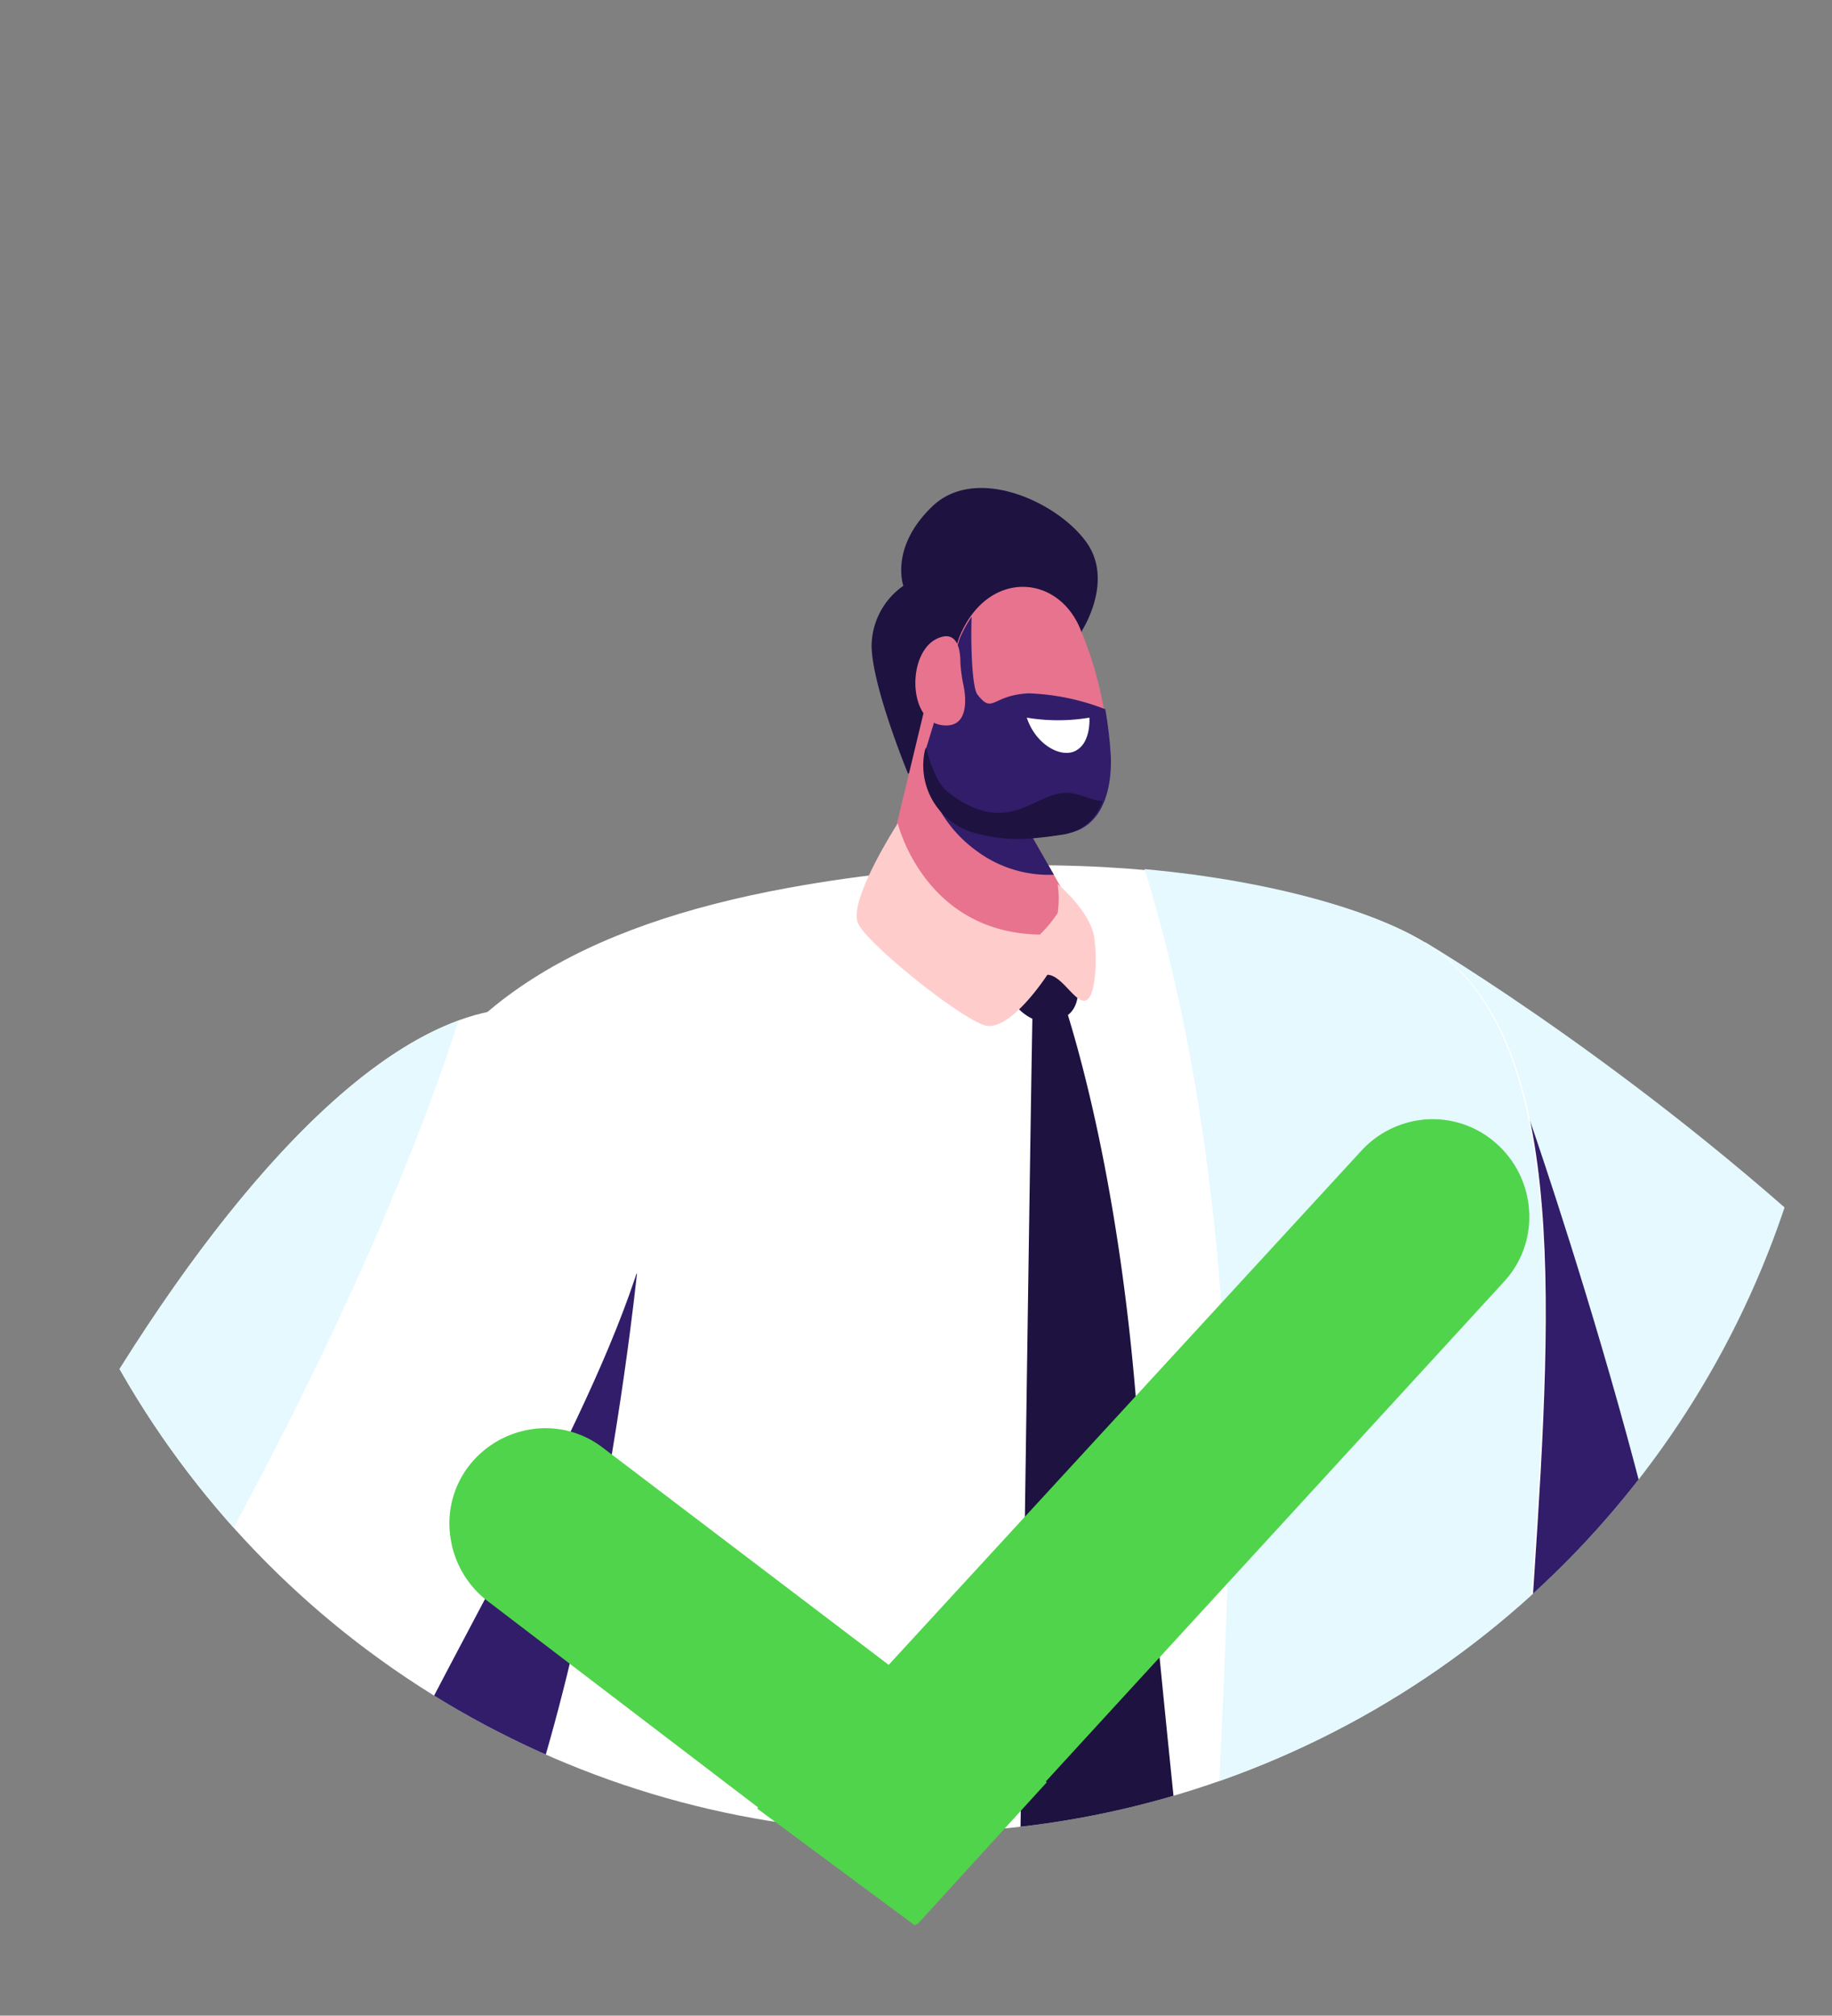 <svg xmlns="http://www.w3.org/2000/svg" xmlns:xlink="http://www.w3.org/1999/xlink" width="196" height="215.565" viewBox="0 0 196 215.565">
  <rect x="0" y="0" width="196" height="215.565" fill="#808080" stroke="none"/>
  <defs>
    <clipPath id="clip-path">
      <circle id="Elipse_204" data-name="Elipse 204" cx="98" cy="98" r="98" transform="translate(-16474 12161)" fill="#fff"/>
    </clipPath>
  </defs>
  <g id="Grupo_1279" data-name="Grupo 1279" transform="translate(16474 -12161)">
    <g id="Grupo_de_máscara_294" data-name="Grupo de máscara 294" clip-path="url(#clip-path)">
      <g id="Grupo_1277" data-name="Grupo 1277" transform="translate(-16496 12746.5)">
        <path id="Caminho_1669" data-name="Caminho 1669" d="M161.851-12.951c2.7-4.6,3.2-9.6,3.3-13.6l14.9-1s-.7,5.2,2.1,9c1.2,1.7,4.5,2.7,9,4.3,7.2,3.1,16.1,7.1,16.6,9.5.8,3.9-40.2,6.6-47.3,3.2C156.651-3.351,158.851-7.851,161.851-12.951Z" fill="#311d69"/>
        <path id="Caminho_1670" data-name="Caminho 1670" d="M61.75-12.951c2.7-4.6,3.2-9.6,3.3-13.6l14.9-1s-.7,5.2,2.1,9c1.2,1.7,4.5,2.7,9,4.3,7.2,3.1,16.1,7.1,16.6,9.5.8,3.9-40.2,6.6-47.3,3.2C56.55-3.351,58.75-7.851,61.75-12.951Z" fill="#311d69"/>
        <path id="Caminho_1671" data-name="Caminho 1671" d="M174.451-484.751s97.6,57.6,85.5,118.9c-11.7,59.4-25.9,97.3-54.5,82.3-4.6-2.4-7.6-11-6.4-17.8,3.9-22.3,15.6-56.2,13.6-70.2-1.8-12.4-52.2-63.6-52.2-63.6Z" fill="#e5f9ff"/>
        <path id="Caminho_1672" data-name="Caminho 1672" d="M210.651-192.251c-5.9-75.2-22.4-144.4-34.3-168.5-5.1-13.5-111.3,23-113.1,28.3-18.7,52.2-6.3,281.7-1.9,305.9,1.4,7.8,24.8,9.2,31.4,4.3,18.7-13.7,30.3-237.8,41.9-237.3,5.6.2,15.8,39.6,15.8,105.4,0,22-10.4,118.4,15.5,136.1,3.5,2.4,18.1,2,22.2-2.7C214.151-50.451,212.551-167.951,210.651-192.251Z" fill="#311d69"/>
        <path id="Caminho_1673" data-name="Caminho 1673" d="M185.551-466.051s19.3,55.3,18.8,80.3c-8.2-10.9-20.8-24.9-30.5-35.2Z" fill="#311d69"/>
        <path id="Caminho_1674" data-name="Caminho 1674" d="M61.35-26.451c-4.4-24.1-16.8-253.7,1.9-305.9.3-.8,2.7-2.2,6.7-4a73.19,73.19,0,0,1,8.2,21.9c5.8,30.3-6.6,69.9-6.9,112.5-.3,36.7,16.7,147.3,12.3,182.5C74.15-18.751,62.25-21.051,61.35-26.451Z" fill="#1d1240"/>
        <path id="Caminho_1675" data-name="Caminho 1675" d="M63.451-462.051c6-16,21-24.5,42.9-28.5,32.9-6,59.4.4,68.2,5.9,30.1,18.7-5.7,110.6,19.3,156.9.4,1-8.3,17.3-63.3,20.3-54.4,3-71.8-8.5-71.5-9.6C72.55-366.351,52.75-433.551,63.451-462.051Z" fill="#fff"/>
        <path id="Caminho_1676" data-name="Caminho 1676" d="M137.751-518.051s3.6-5.5.3-9.7c-3.2-4.2-11.7-8-16.3-3.6s-3.1,8.5-3.1,8.5a7.916,7.916,0,0,0-3.4,6.5c.1,4.4,3.9,13.6,3.9,13.6S137.051-510.551,137.751-518.051Z" fill="#1d1240"/>
        <path id="Caminho_1677" data-name="Caminho 1677" d="M120.951-509.851l-5.2,21.6c.2,3,16.9,9.7,21.2,5.6,1.3-1.2.6-4-.9-7l-9.1-16Z" fill="#e7738e"/>
        <path id="Caminho_1678" data-name="Caminho 1678" d="M128.751-502.451c-3.3-.3-7.8-.7-7.8-.7a13.97,13.97,0,0,0,5.6,8.7,12.955,12.955,0,0,0,8.2,2.5Z" fill="#311d69"/>
        <path id="Caminho_1679" data-name="Caminho 1679" d="M124.551-517.151l-3.6,11.8a7.493,7.493,0,0,0,5.6,8.9c3.2.8,5.2.7,9.2.1,3.3-.5,5-3.7,4.9-8.1a39.308,39.308,0,0,0-3-13.6C135.251-524.251,127.451-524.651,124.551-517.151Z" fill="#e7738e"/>
        <path id="Caminho_1680" data-name="Caminho 1680" d="M121.051-505.351l3.6-11.8a13.574,13.574,0,0,1,1.3-2.4c-.1,2.4,0,7.4.6,8.3,1.7,2.2,1.5.1,5.5-.1a24.987,24.987,0,0,1,8.2,1.7,43.5,43.5,0,0,1,.6,5.2c.1,4.4-1.5,7.7-4.9,8.1a21.68,21.68,0,0,1-9.2-.1A7.432,7.432,0,0,1,121.051-505.351Z" fill="#311d69"/>
        <path id="Caminho_1681" data-name="Caminho 1681" d="M131.851-508.751a20.345,20.345,0,0,0,6.7,0s.2,2.6-1.4,3.5C135.65-504.351,132.851-505.751,131.851-508.751Z" transform="translate(0 0)" fill="#fff"/>
        <path id="Caminho_1682" data-name="Caminho 1682" d="M136.751-500.651c-3.8-.7-6.5,5.1-13.3-.1-1.3-1-2-3.4-2.4-4.8l-.1.3a7.493,7.493,0,0,0,5.6,8.9c3.2.8,5.2.7,9.2.1a5.309,5.309,0,0,0,4.2-3.6C139.351-499.751,137.851-500.451,136.751-500.651Z" fill="#1d1240"/>
        <path id="Caminho_1683" data-name="Caminho 1683" d="M125.051-512.351a16.007,16.007,0,0,1-.3-2.3c0-1.5-.4-3.6-2.6-2.5-3.1,1.6-3,8.7.6,9.2C125.551-507.551,125.451-510.551,125.051-512.351Z" fill="#e7738e"/>
        <path id="Caminho_1684" data-name="Caminho 1684" d="M90.15-449.351s-6.8,67.5-26.3,84.4c-.2-16.1-1.6-32.3-2.7-47.1Z" fill="#311d69"/>
        <path id="Caminho_1685" data-name="Caminho 1685" d="M29.75-247.251s8.9,4.4,9.3,11.4,6.1,12.5,4.7,15-6.1-5.4-7.7-6.2c-1.7-.8-4.8,7.7-4.7,15.8s-4.7-.4-4.7-.4-1.1,5.3-4.4,2c-3.4-3.3-4.5-8.8-4.5-8.8s-1.9,2.4-2.3-3.2S17.851-248.551,29.75-247.251Z" fill="#ff6161"/>
        <path id="Caminho_1686" data-name="Caminho 1686" d="M2.151-355.751c2.3-37.2,52.5-138.2,84-119.7,24.5,14.5-27.2,75.2-34.4,111.3-5.6,28.3-4.2,113.3-14.4,121.7-4.2,3.4-9.2,2.7-14.8,1.7C-6.049-245.551-.25-315.051,2.151-355.751Z" fill="#fff"/>
        <path id="Caminho_1687" data-name="Caminho 1687" d="M214.351-303.151s-11.8-12.8-16.3-11.2c-4.6,1.6-15.7,4.2-14.5,5.9,1.3,1.7,9.3-1,9.3-1s-10.4,4.9-10.4,6.3c0,1.3,1.9,1.3,1.9,1.3a3.508,3.508,0,0,0,0,2.8c.6,1.2,10-1,10-1s10.6,16.9,20.7,10.3C220.851-293.551,214.351-303.151,214.351-303.151Z" fill="#ff6161"/>
        <path id="Caminho_1688" data-name="Caminho 1688" d="M2.151-355.751c1.9-31.6,38.6-109.6,68.9-120.6-2.7,8.5-9.6,27.6-24.8,55.6-21.1,39-29.5,91.6-27.5,121.5,1.4,21.6,14.4,43.6,17.2,57.7-3.9,2.3-8.4,1.6-13.4.8C-6.049-245.551-.25-315.051,2.151-355.751Z" fill="#e5f9ff"/>
        <path id="Caminho_1689" data-name="Caminho 1689" d="M146.151-308.851c40.9-4.9,47.9-18,47.5-19-25-46.3,10.9-138.1-19.3-156.9-5-3.1-15.6-6.5-29.9-7.8,4.2,13.4,10.1,39.9,8.8,78.8C151.851-373.951,148.351-331.951,146.151-308.851Z" fill="#e5f9ff"/>
        <path id="Caminho_1690" data-name="Caminho 1690" d="M129.551-480.651c-.2-2,4-4.9,7.4-1.9,0,0,1.3,4.1-.7,5.6,1.5,4.9,5.5,19.1,7.3,41.3,2.3,28,6.9,69.5,6.9,69.5l-10.1,7.5-9.5-7.5s1.3-94.5,1.6-110.4A5.149,5.149,0,0,1,129.551-480.651Z" fill="#1d1240"/>
        <path id="Caminho_1691" data-name="Caminho 1691" d="M133.251-485.551a13.405,13.405,0,0,0,1.9-2.3,10.431,10.431,0,0,0,0-3.1s3.4,2.8,3.9,5.6c.3,1.7.3,6.2-.8,6.8s-2.6-2.7-4.2-2.7c0,0-4,6.2-6.7,5.4s-12.3-8.5-13.5-10.8c-1.3-2.3,4.2-10.8,4.2-10.8S120.851-485.751,133.251-485.551Z" fill="#fcc"/>
        <path id="Caminho_1692" data-name="Caminho 1692" d="M165.951-18.051c-26-17.6-15.5-114.1-15.5-136.1,0-65.7-10.2-105.2-15.8-105.4,0,0,19.1-12.6,25.7,23.7s10.2,118.4,13.5,153.2c2.1,21.9,1.5,48.9.8,65.9C170.951-16.551,167.451-17.051,165.951-18.051Z" fill="#1d1240"/>
      </g>
    </g>
    <path id="Subtração_1" data-name="Subtração 1" d="M83.458,0h0l-.208.133L83.185.052,65.868,11.141l.085.108L4.8,50.156A10.207,10.207,0,0,0,.247,56.634a10.442,10.442,0,0,0,1.366,7.833,10.2,10.2,0,0,0,8.692,4.814,10.408,10.408,0,0,0,5.56-1.618L78.959,27.646,102.54,58.071a10.053,10.053,0,0,0,8,3.87,10.393,10.393,0,0,0,6.389-2.2,10.063,10.063,0,0,0,3.788-6.861,10.4,10.4,0,0,0-2.128-7.59L96.393,16.53l.13-.083L83.459,0Z" transform="matrix(-0.966, 0.259, -0.259, -0.966, -16295.488, 12345.304)" fill="#50d44b"/>
  </g>
</svg>
